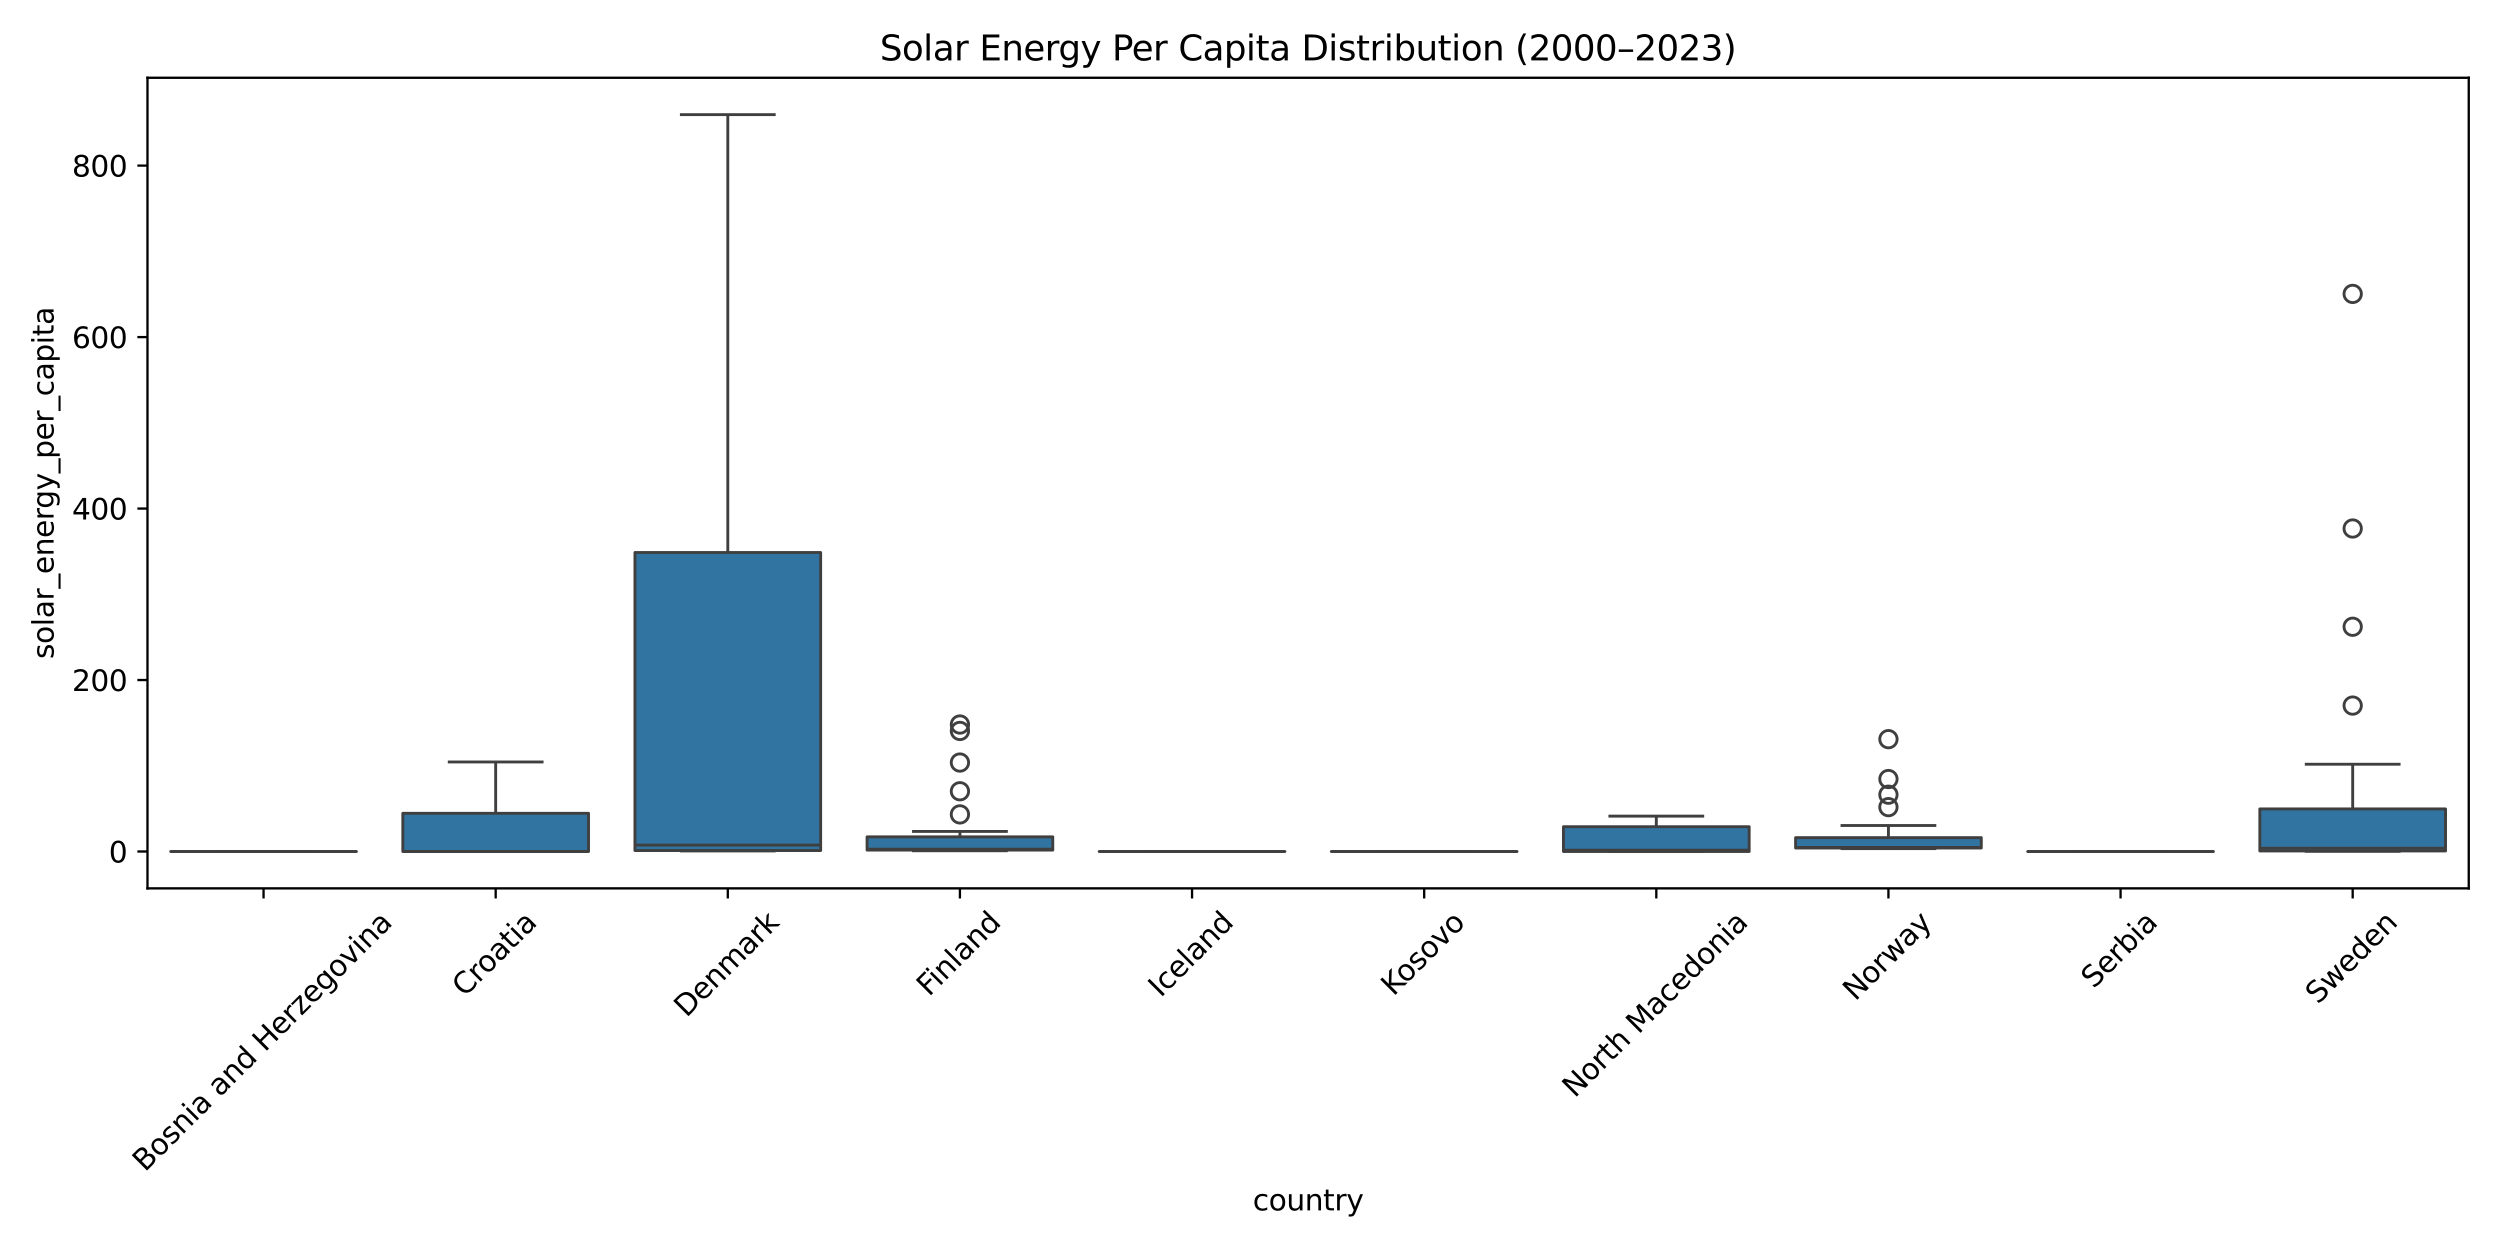 <?xml version="1.0" encoding="utf-8" standalone="no"?>
<!DOCTYPE svg PUBLIC "-//W3C//DTD SVG 1.1//EN"
  "http://www.w3.org/Graphics/SVG/1.1/DTD/svg11.dtd">
<svg xmlns:xlink="http://www.w3.org/1999/xlink" width="864pt" height="432pt" viewBox="0 0 864 432" xmlns="http://www.w3.org/2000/svg" version="1.1">
 <defs>
  <style type="text/css">*{stroke-linejoin: round; stroke-linecap: butt}</style>
 </defs>
 <g id="figure_1">
  <g id="patch_1">
   <path d="M 0 432 
L 864 432 
L 864 0 
L 0 0 
z
" style="fill: #ffffff"/>
  </g>
  <g id="axes_1">
   <g id="patch_2">
    <path d="M 50.971 307.015 
L 853.2 307.015 
L 853.2 26.88 
L 50.971 26.88 
z
" style="fill: #ffffff"/>
   </g>
   <g id="matplotlib.axis_1">
    <g id="xtick_1">
     <g id="line2d_1">
      <defs>
       <path id="mff39c5a9f4" d="M 0 0 
L 0 3.5 
" style="stroke: #000000; stroke-width: 0.8"/>
      </defs>
      <g>
       <use xlink:href="#mff39c5a9f4" x="91.083" y="307.015" style="stroke: #000000; stroke-width: 0.8"/>
      </g>
     </g>
     <g id="text_1">
      <!-- Bosnia and Herzegovina -->
      <g transform="translate(50.106 405.244) rotate(-45) scale(0.1 -0.1)">
       <defs>
        <path id="DejaVuSans-42" d="M 1259 2228 
L 1259 519 
L 2272 519 
Q 2781 519 3026 730 
Q 3272 941 3272 1375 
Q 3272 1813 3026 2020 
Q 2781 2228 2272 2228 
L 1259 2228 
z
M 1259 4147 
L 1259 2741 
L 2194 2741 
Q 2656 2741 2882 2914 
Q 3109 3088 3109 3444 
Q 3109 3797 2882 3972 
Q 2656 4147 2194 4147 
L 1259 4147 
z
M 628 4666 
L 2241 4666 
Q 2963 4666 3353 4366 
Q 3744 4066 3744 3513 
Q 3744 3084 3544 2831 
Q 3344 2578 2956 2516 
Q 3422 2416 3680 2098 
Q 3938 1781 3938 1306 
Q 3938 681 3513 340 
Q 3088 0 2303 0 
L 628 0 
L 628 4666 
z
" transform="scale(0.016)"/>
        <path id="DejaVuSans-6f" d="M 1959 3097 
Q 1497 3097 1228 2736 
Q 959 2375 959 1747 
Q 959 1119 1226 758 
Q 1494 397 1959 397 
Q 2419 397 2687 759 
Q 2956 1122 2956 1747 
Q 2956 2369 2687 2733 
Q 2419 3097 1959 3097 
z
M 1959 3584 
Q 2709 3584 3137 3096 
Q 3566 2609 3566 1747 
Q 3566 888 3137 398 
Q 2709 -91 1959 -91 
Q 1206 -91 779 398 
Q 353 888 353 1747 
Q 353 2609 779 3096 
Q 1206 3584 1959 3584 
z
" transform="scale(0.016)"/>
        <path id="DejaVuSans-73" d="M 2834 3397 
L 2834 2853 
Q 2591 2978 2328 3040 
Q 2066 3103 1784 3103 
Q 1356 3103 1142 2972 
Q 928 2841 928 2578 
Q 928 2378 1081 2264 
Q 1234 2150 1697 2047 
L 1894 2003 
Q 2506 1872 2764 1633 
Q 3022 1394 3022 966 
Q 3022 478 2636 193 
Q 2250 -91 1575 -91 
Q 1294 -91 989 -36 
Q 684 19 347 128 
L 347 722 
Q 666 556 975 473 
Q 1284 391 1588 391 
Q 1994 391 2212 530 
Q 2431 669 2431 922 
Q 2431 1156 2273 1281 
Q 2116 1406 1581 1522 
L 1381 1569 
Q 847 1681 609 1914 
Q 372 2147 372 2553 
Q 372 3047 722 3315 
Q 1072 3584 1716 3584 
Q 2034 3584 2315 3537 
Q 2597 3491 2834 3397 
z
" transform="scale(0.016)"/>
        <path id="DejaVuSans-6e" d="M 3513 2113 
L 3513 0 
L 2938 0 
L 2938 2094 
Q 2938 2591 2744 2837 
Q 2550 3084 2163 3084 
Q 1697 3084 1428 2787 
Q 1159 2491 1159 1978 
L 1159 0 
L 581 0 
L 581 3500 
L 1159 3500 
L 1159 2956 
Q 1366 3272 1645 3428 
Q 1925 3584 2291 3584 
Q 2894 3584 3203 3211 
Q 3513 2838 3513 2113 
z
" transform="scale(0.016)"/>
        <path id="DejaVuSans-69" d="M 603 3500 
L 1178 3500 
L 1178 0 
L 603 0 
L 603 3500 
z
M 603 4863 
L 1178 4863 
L 1178 4134 
L 603 4134 
L 603 4863 
z
" transform="scale(0.016)"/>
        <path id="DejaVuSans-61" d="M 2194 1759 
Q 1497 1759 1228 1600 
Q 959 1441 959 1056 
Q 959 750 1161 570 
Q 1363 391 1709 391 
Q 2188 391 2477 730 
Q 2766 1069 2766 1631 
L 2766 1759 
L 2194 1759 
z
M 3341 1997 
L 3341 0 
L 2766 0 
L 2766 531 
Q 2569 213 2275 61 
Q 1981 -91 1556 -91 
Q 1019 -91 701 211 
Q 384 513 384 1019 
Q 384 1609 779 1909 
Q 1175 2209 1959 2209 
L 2766 2209 
L 2766 2266 
Q 2766 2663 2505 2880 
Q 2244 3097 1772 3097 
Q 1472 3097 1187 3025 
Q 903 2953 641 2809 
L 641 3341 
Q 956 3463 1253 3523 
Q 1550 3584 1831 3584 
Q 2591 3584 2966 3190 
Q 3341 2797 3341 1997 
z
" transform="scale(0.016)"/>
        <path id="DejaVuSans-20" transform="scale(0.016)"/>
        <path id="DejaVuSans-64" d="M 2906 2969 
L 2906 4863 
L 3481 4863 
L 3481 0 
L 2906 0 
L 2906 525 
Q 2725 213 2448 61 
Q 2172 -91 1784 -91 
Q 1150 -91 751 415 
Q 353 922 353 1747 
Q 353 2572 751 3078 
Q 1150 3584 1784 3584 
Q 2172 3584 2448 3432 
Q 2725 3281 2906 2969 
z
M 947 1747 
Q 947 1113 1208 752 
Q 1469 391 1925 391 
Q 2381 391 2643 752 
Q 2906 1113 2906 1747 
Q 2906 2381 2643 2742 
Q 2381 3103 1925 3103 
Q 1469 3103 1208 2742 
Q 947 2381 947 1747 
z
" transform="scale(0.016)"/>
        <path id="DejaVuSans-48" d="M 628 4666 
L 1259 4666 
L 1259 2753 
L 3553 2753 
L 3553 4666 
L 4184 4666 
L 4184 0 
L 3553 0 
L 3553 2222 
L 1259 2222 
L 1259 0 
L 628 0 
L 628 4666 
z
" transform="scale(0.016)"/>
        <path id="DejaVuSans-65" d="M 3597 1894 
L 3597 1613 
L 953 1613 
Q 991 1019 1311 708 
Q 1631 397 2203 397 
Q 2534 397 2845 478 
Q 3156 559 3463 722 
L 3463 178 
Q 3153 47 2828 -22 
Q 2503 -91 2169 -91 
Q 1331 -91 842 396 
Q 353 884 353 1716 
Q 353 2575 817 3079 
Q 1281 3584 2069 3584 
Q 2775 3584 3186 3129 
Q 3597 2675 3597 1894 
z
M 3022 2063 
Q 3016 2534 2758 2815 
Q 2500 3097 2075 3097 
Q 1594 3097 1305 2825 
Q 1016 2553 972 2059 
L 3022 2063 
z
" transform="scale(0.016)"/>
        <path id="DejaVuSans-72" d="M 2631 2963 
Q 2534 3019 2420 3045 
Q 2306 3072 2169 3072 
Q 1681 3072 1420 2755 
Q 1159 2438 1159 1844 
L 1159 0 
L 581 0 
L 581 3500 
L 1159 3500 
L 1159 2956 
Q 1341 3275 1631 3429 
Q 1922 3584 2338 3584 
Q 2397 3584 2469 3576 
Q 2541 3569 2628 3553 
L 2631 2963 
z
" transform="scale(0.016)"/>
        <path id="DejaVuSans-7a" d="M 353 3500 
L 3084 3500 
L 3084 2975 
L 922 459 
L 3084 459 
L 3084 0 
L 275 0 
L 275 525 
L 2438 3041 
L 353 3041 
L 353 3500 
z
" transform="scale(0.016)"/>
        <path id="DejaVuSans-67" d="M 2906 1791 
Q 2906 2416 2648 2759 
Q 2391 3103 1925 3103 
Q 1463 3103 1205 2759 
Q 947 2416 947 1791 
Q 947 1169 1205 825 
Q 1463 481 1925 481 
Q 2391 481 2648 825 
Q 2906 1169 2906 1791 
z
M 3481 434 
Q 3481 -459 3084 -895 
Q 2688 -1331 1869 -1331 
Q 1566 -1331 1297 -1286 
Q 1028 -1241 775 -1147 
L 775 -588 
Q 1028 -725 1275 -790 
Q 1522 -856 1778 -856 
Q 2344 -856 2625 -561 
Q 2906 -266 2906 331 
L 2906 616 
Q 2728 306 2450 153 
Q 2172 0 1784 0 
Q 1141 0 747 490 
Q 353 981 353 1791 
Q 353 2603 747 3093 
Q 1141 3584 1784 3584 
Q 2172 3584 2450 3431 
Q 2728 3278 2906 2969 
L 2906 3500 
L 3481 3500 
L 3481 434 
z
" transform="scale(0.016)"/>
        <path id="DejaVuSans-76" d="M 191 3500 
L 800 3500 
L 1894 563 
L 2988 3500 
L 3597 3500 
L 2284 0 
L 1503 0 
L 191 3500 
z
" transform="scale(0.016)"/>
       </defs>
       <use xlink:href="#DejaVuSans-42"/>
       <use xlink:href="#DejaVuSans-6f" x="68.604"/>
       <use xlink:href="#DejaVuSans-73" x="129.785"/>
       <use xlink:href="#DejaVuSans-6e" x="181.885"/>
       <use xlink:href="#DejaVuSans-69" x="245.264"/>
       <use xlink:href="#DejaVuSans-61" x="273.047"/>
       <use xlink:href="#DejaVuSans-20" x="334.326"/>
       <use xlink:href="#DejaVuSans-61" x="366.113"/>
       <use xlink:href="#DejaVuSans-6e" x="427.393"/>
       <use xlink:href="#DejaVuSans-64" x="490.771"/>
       <use xlink:href="#DejaVuSans-20" x="554.248"/>
       <use xlink:href="#DejaVuSans-48" x="586.035"/>
       <use xlink:href="#DejaVuSans-65" x="661.23"/>
       <use xlink:href="#DejaVuSans-72" x="722.754"/>
       <use xlink:href="#DejaVuSans-7a" x="763.867"/>
       <use xlink:href="#DejaVuSans-65" x="816.357"/>
       <use xlink:href="#DejaVuSans-67" x="877.881"/>
       <use xlink:href="#DejaVuSans-6f" x="941.357"/>
       <use xlink:href="#DejaVuSans-76" x="1002.539"/>
       <use xlink:href="#DejaVuSans-69" x="1061.719"/>
       <use xlink:href="#DejaVuSans-6e" x="1089.502"/>
       <use xlink:href="#DejaVuSans-61" x="1152.881"/>
      </g>
     </g>
    </g>
    <g id="xtick_2">
     <g id="line2d_2">
      <g>
       <use xlink:href="#mff39c5a9f4" x="171.306" y="307.015" style="stroke: #000000; stroke-width: 0.8"/>
      </g>
     </g>
     <g id="text_2">
      <!-- Croatia -->
      <g transform="translate(160.549 344.803) rotate(-45) scale(0.1 -0.1)">
       <defs>
        <path id="DejaVuSans-43" d="M 4122 4306 
L 4122 3641 
Q 3803 3938 3442 4084 
Q 3081 4231 2675 4231 
Q 1875 4231 1450 3742 
Q 1025 3253 1025 2328 
Q 1025 1406 1450 917 
Q 1875 428 2675 428 
Q 3081 428 3442 575 
Q 3803 722 4122 1019 
L 4122 359 
Q 3791 134 3420 21 
Q 3050 -91 2638 -91 
Q 1578 -91 968 557 
Q 359 1206 359 2328 
Q 359 3453 968 4101 
Q 1578 4750 2638 4750 
Q 3056 4750 3426 4639 
Q 3797 4528 4122 4306 
z
" transform="scale(0.016)"/>
        <path id="DejaVuSans-74" d="M 1172 4494 
L 1172 3500 
L 2356 3500 
L 2356 3053 
L 1172 3053 
L 1172 1153 
Q 1172 725 1289 603 
Q 1406 481 1766 481 
L 2356 481 
L 2356 0 
L 1766 0 
Q 1100 0 847 248 
Q 594 497 594 1153 
L 594 3053 
L 172 3053 
L 172 3500 
L 594 3500 
L 594 4494 
L 1172 4494 
z
" transform="scale(0.016)"/>
       </defs>
       <use xlink:href="#DejaVuSans-43"/>
       <use xlink:href="#DejaVuSans-72" x="69.824"/>
       <use xlink:href="#DejaVuSans-6f" x="108.688"/>
       <use xlink:href="#DejaVuSans-61" x="169.869"/>
       <use xlink:href="#DejaVuSans-74" x="231.148"/>
       <use xlink:href="#DejaVuSans-69" x="270.357"/>
       <use xlink:href="#DejaVuSans-61" x="298.141"/>
      </g>
     </g>
    </g>
    <g id="xtick_3">
     <g id="line2d_3">
      <g>
       <use xlink:href="#mff39c5a9f4" x="251.528" y="307.015" style="stroke: #000000; stroke-width: 0.8"/>
      </g>
     </g>
     <g id="text_3">
      <!-- Denmark -->
      <g transform="translate(237.23 351.887) rotate(-45) scale(0.1 -0.1)">
       <defs>
        <path id="DejaVuSans-44" d="M 1259 4147 
L 1259 519 
L 2022 519 
Q 2988 519 3436 956 
Q 3884 1394 3884 2338 
Q 3884 3275 3436 3711 
Q 2988 4147 2022 4147 
L 1259 4147 
z
M 628 4666 
L 1925 4666 
Q 3281 4666 3915 4102 
Q 4550 3538 4550 2338 
Q 4550 1131 3912 565 
Q 3275 0 1925 0 
L 628 0 
L 628 4666 
z
" transform="scale(0.016)"/>
        <path id="DejaVuSans-6d" d="M 3328 2828 
Q 3544 3216 3844 3400 
Q 4144 3584 4550 3584 
Q 5097 3584 5394 3201 
Q 5691 2819 5691 2113 
L 5691 0 
L 5113 0 
L 5113 2094 
Q 5113 2597 4934 2840 
Q 4756 3084 4391 3084 
Q 3944 3084 3684 2787 
Q 3425 2491 3425 1978 
L 3425 0 
L 2847 0 
L 2847 2094 
Q 2847 2600 2669 2842 
Q 2491 3084 2119 3084 
Q 1678 3084 1418 2786 
Q 1159 2488 1159 1978 
L 1159 0 
L 581 0 
L 581 3500 
L 1159 3500 
L 1159 2956 
Q 1356 3278 1631 3431 
Q 1906 3584 2284 3584 
Q 2666 3584 2933 3390 
Q 3200 3197 3328 2828 
z
" transform="scale(0.016)"/>
        <path id="DejaVuSans-6b" d="M 581 4863 
L 1159 4863 
L 1159 1991 
L 2875 3500 
L 3609 3500 
L 1753 1863 
L 3688 0 
L 2938 0 
L 1159 1709 
L 1159 0 
L 581 0 
L 581 4863 
z
" transform="scale(0.016)"/>
       </defs>
       <use xlink:href="#DejaVuSans-44"/>
       <use xlink:href="#DejaVuSans-65" x="77.002"/>
       <use xlink:href="#DejaVuSans-6e" x="138.525"/>
       <use xlink:href="#DejaVuSans-6d" x="201.904"/>
       <use xlink:href="#DejaVuSans-61" x="299.316"/>
       <use xlink:href="#DejaVuSans-72" x="360.596"/>
       <use xlink:href="#DejaVuSans-6b" x="401.709"/>
      </g>
     </g>
    </g>
    <g id="xtick_4">
     <g id="line2d_4">
      <g>
       <use xlink:href="#mff39c5a9f4" x="331.751" y="307.015" style="stroke: #000000; stroke-width: 0.8"/>
      </g>
     </g>
     <g id="text_4">
      <!-- Finland -->
      <g transform="translate(321.068 344.656) rotate(-45) scale(0.1 -0.1)">
       <defs>
        <path id="DejaVuSans-46" d="M 628 4666 
L 3309 4666 
L 3309 4134 
L 1259 4134 
L 1259 2759 
L 3109 2759 
L 3109 2228 
L 1259 2228 
L 1259 0 
L 628 0 
L 628 4666 
z
" transform="scale(0.016)"/>
        <path id="DejaVuSans-6c" d="M 603 4863 
L 1178 4863 
L 1178 0 
L 603 0 
L 603 4863 
z
" transform="scale(0.016)"/>
       </defs>
       <use xlink:href="#DejaVuSans-46"/>
       <use xlink:href="#DejaVuSans-69" x="50.27"/>
       <use xlink:href="#DejaVuSans-6e" x="78.053"/>
       <use xlink:href="#DejaVuSans-6c" x="141.432"/>
       <use xlink:href="#DejaVuSans-61" x="169.215"/>
       <use xlink:href="#DejaVuSans-6e" x="230.494"/>
       <use xlink:href="#DejaVuSans-64" x="293.873"/>
      </g>
     </g>
    </g>
    <g id="xtick_5">
     <g id="line2d_5">
      <g>
       <use xlink:href="#mff39c5a9f4" x="411.974" y="307.015" style="stroke: #000000; stroke-width: 0.8"/>
      </g>
     </g>
     <g id="text_5">
      <!-- Iceland -->
      <g transform="translate(401.129 344.981) rotate(-45) scale(0.1 -0.1)">
       <defs>
        <path id="DejaVuSans-49" d="M 628 4666 
L 1259 4666 
L 1259 0 
L 628 0 
L 628 4666 
z
" transform="scale(0.016)"/>
        <path id="DejaVuSans-63" d="M 3122 3366 
L 3122 2828 
Q 2878 2963 2633 3030 
Q 2388 3097 2138 3097 
Q 1578 3097 1268 2742 
Q 959 2388 959 1747 
Q 959 1106 1268 751 
Q 1578 397 2138 397 
Q 2388 397 2633 464 
Q 2878 531 3122 666 
L 3122 134 
Q 2881 22 2623 -34 
Q 2366 -91 2075 -91 
Q 1284 -91 818 406 
Q 353 903 353 1747 
Q 353 2603 823 3093 
Q 1294 3584 2113 3584 
Q 2378 3584 2631 3529 
Q 2884 3475 3122 3366 
z
" transform="scale(0.016)"/>
       </defs>
       <use xlink:href="#DejaVuSans-49"/>
       <use xlink:href="#DejaVuSans-63" x="29.492"/>
       <use xlink:href="#DejaVuSans-65" x="84.473"/>
       <use xlink:href="#DejaVuSans-6c" x="145.996"/>
       <use xlink:href="#DejaVuSans-61" x="173.779"/>
       <use xlink:href="#DejaVuSans-6e" x="235.059"/>
       <use xlink:href="#DejaVuSans-64" x="298.438"/>
      </g>
     </g>
    </g>
    <g id="xtick_6">
     <g id="line2d_6">
      <g>
       <use xlink:href="#mff39c5a9f4" x="492.197" y="307.015" style="stroke: #000000; stroke-width: 0.8"/>
      </g>
     </g>
     <g id="text_6">
      <!-- Kosovo -->
      <g transform="translate(481.582 344.52) rotate(-45) scale(0.1 -0.1)">
       <defs>
        <path id="DejaVuSans-4b" d="M 628 4666 
L 1259 4666 
L 1259 2694 
L 3353 4666 
L 4166 4666 
L 1850 2491 
L 4331 0 
L 3500 0 
L 1259 2247 
L 1259 0 
L 628 0 
L 628 4666 
z
" transform="scale(0.016)"/>
       </defs>
       <use xlink:href="#DejaVuSans-4b"/>
       <use xlink:href="#DejaVuSans-6f" x="60.576"/>
       <use xlink:href="#DejaVuSans-73" x="121.758"/>
       <use xlink:href="#DejaVuSans-6f" x="173.857"/>
       <use xlink:href="#DejaVuSans-76" x="235.039"/>
       <use xlink:href="#DejaVuSans-6f" x="294.219"/>
      </g>
     </g>
    </g>
    <g id="xtick_7">
     <g id="line2d_7">
      <g>
       <use xlink:href="#mff39c5a9f4" x="572.42" y="307.015" style="stroke: #000000; stroke-width: 0.8"/>
      </g>
     </g>
     <g id="text_7">
      <!-- North Macedonia -->
      <g transform="translate(544.225 379.68) rotate(-45) scale(0.1 -0.1)">
       <defs>
        <path id="DejaVuSans-4e" d="M 628 4666 
L 1478 4666 
L 3547 763 
L 3547 4666 
L 4159 4666 
L 4159 0 
L 3309 0 
L 1241 3903 
L 1241 0 
L 628 0 
L 628 4666 
z
" transform="scale(0.016)"/>
        <path id="DejaVuSans-68" d="M 3513 2113 
L 3513 0 
L 2938 0 
L 2938 2094 
Q 2938 2591 2744 2837 
Q 2550 3084 2163 3084 
Q 1697 3084 1428 2787 
Q 1159 2491 1159 1978 
L 1159 0 
L 581 0 
L 581 4863 
L 1159 4863 
L 1159 2956 
Q 1366 3272 1645 3428 
Q 1925 3584 2291 3584 
Q 2894 3584 3203 3211 
Q 3513 2838 3513 2113 
z
" transform="scale(0.016)"/>
        <path id="DejaVuSans-4d" d="M 628 4666 
L 1569 4666 
L 2759 1491 
L 3956 4666 
L 4897 4666 
L 4897 0 
L 4281 0 
L 4281 4097 
L 3078 897 
L 2444 897 
L 1241 4097 
L 1241 0 
L 628 0 
L 628 4666 
z
" transform="scale(0.016)"/>
       </defs>
       <use xlink:href="#DejaVuSans-4e"/>
       <use xlink:href="#DejaVuSans-6f" x="74.805"/>
       <use xlink:href="#DejaVuSans-72" x="135.986"/>
       <use xlink:href="#DejaVuSans-74" x="177.1"/>
       <use xlink:href="#DejaVuSans-68" x="216.309"/>
       <use xlink:href="#DejaVuSans-20" x="279.688"/>
       <use xlink:href="#DejaVuSans-4d" x="311.475"/>
       <use xlink:href="#DejaVuSans-61" x="397.754"/>
       <use xlink:href="#DejaVuSans-63" x="459.033"/>
       <use xlink:href="#DejaVuSans-65" x="514.014"/>
       <use xlink:href="#DejaVuSans-64" x="575.537"/>
       <use xlink:href="#DejaVuSans-6f" x="639.014"/>
       <use xlink:href="#DejaVuSans-6e" x="700.195"/>
       <use xlink:href="#DejaVuSans-69" x="763.574"/>
       <use xlink:href="#DejaVuSans-61" x="791.357"/>
      </g>
     </g>
    </g>
    <g id="xtick_8">
     <g id="line2d_8">
      <g>
       <use xlink:href="#mff39c5a9f4" x="652.643" y="307.015" style="stroke: #000000; stroke-width: 0.8"/>
      </g>
     </g>
     <g id="text_8">
      <!-- Norway -->
      <g transform="translate(641.182 346.213) rotate(-45) scale(0.1 -0.1)">
       <defs>
        <path id="DejaVuSans-77" d="M 269 3500 
L 844 3500 
L 1563 769 
L 2278 3500 
L 2956 3500 
L 3675 769 
L 4391 3500 
L 4966 3500 
L 4050 0 
L 3372 0 
L 2619 2869 
L 1863 0 
L 1184 0 
L 269 3500 
z
" transform="scale(0.016)"/>
        <path id="DejaVuSans-79" d="M 2059 -325 
Q 1816 -950 1584 -1140 
Q 1353 -1331 966 -1331 
L 506 -1331 
L 506 -850 
L 844 -850 
Q 1081 -850 1212 -737 
Q 1344 -625 1503 -206 
L 1606 56 
L 191 3500 
L 800 3500 
L 1894 763 
L 2988 3500 
L 3597 3500 
L 2059 -325 
z
" transform="scale(0.016)"/>
       </defs>
       <use xlink:href="#DejaVuSans-4e"/>
       <use xlink:href="#DejaVuSans-6f" x="74.805"/>
       <use xlink:href="#DejaVuSans-72" x="135.986"/>
       <use xlink:href="#DejaVuSans-77" x="177.1"/>
       <use xlink:href="#DejaVuSans-61" x="258.887"/>
       <use xlink:href="#DejaVuSans-79" x="320.166"/>
      </g>
     </g>
    </g>
    <g id="xtick_9">
     <g id="line2d_9">
      <g>
       <use xlink:href="#mff39c5a9f4" x="732.866" y="307.015" style="stroke: #000000; stroke-width: 0.8"/>
      </g>
     </g>
     <g id="text_9">
      <!-- Serbia -->
      <g transform="translate(723.55 341.922) rotate(-45) scale(0.1 -0.1)">
       <defs>
        <path id="DejaVuSans-53" d="M 3425 4513 
L 3425 3897 
Q 3066 4069 2747 4153 
Q 2428 4238 2131 4238 
Q 1616 4238 1336 4038 
Q 1056 3838 1056 3469 
Q 1056 3159 1242 3001 
Q 1428 2844 1947 2747 
L 2328 2669 
Q 3034 2534 3370 2195 
Q 3706 1856 3706 1288 
Q 3706 609 3251 259 
Q 2797 -91 1919 -91 
Q 1588 -91 1214 -16 
Q 841 59 441 206 
L 441 856 
Q 825 641 1194 531 
Q 1563 422 1919 422 
Q 2459 422 2753 634 
Q 3047 847 3047 1241 
Q 3047 1584 2836 1778 
Q 2625 1972 2144 2069 
L 1759 2144 
Q 1053 2284 737 2584 
Q 422 2884 422 3419 
Q 422 4038 858 4394 
Q 1294 4750 2059 4750 
Q 2388 4750 2728 4690 
Q 3069 4631 3425 4513 
z
" transform="scale(0.016)"/>
        <path id="DejaVuSans-62" d="M 3116 1747 
Q 3116 2381 2855 2742 
Q 2594 3103 2138 3103 
Q 1681 3103 1420 2742 
Q 1159 2381 1159 1747 
Q 1159 1113 1420 752 
Q 1681 391 2138 391 
Q 2594 391 2855 752 
Q 3116 1113 3116 1747 
z
M 1159 2969 
Q 1341 3281 1617 3432 
Q 1894 3584 2278 3584 
Q 2916 3584 3314 3078 
Q 3713 2572 3713 1747 
Q 3713 922 3314 415 
Q 2916 -91 2278 -91 
Q 1894 -91 1617 61 
Q 1341 213 1159 525 
L 1159 0 
L 581 0 
L 581 4863 
L 1159 4863 
L 1159 2969 
z
" transform="scale(0.016)"/>
       </defs>
       <use xlink:href="#DejaVuSans-53"/>
       <use xlink:href="#DejaVuSans-65" x="63.477"/>
       <use xlink:href="#DejaVuSans-72" x="125"/>
       <use xlink:href="#DejaVuSans-62" x="166.113"/>
       <use xlink:href="#DejaVuSans-69" x="229.59"/>
       <use xlink:href="#DejaVuSans-61" x="257.373"/>
      </g>
     </g>
    </g>
    <g id="xtick_10">
     <g id="line2d_10">
      <g>
       <use xlink:href="#mff39c5a9f4" x="813.089" y="307.015" style="stroke: #000000; stroke-width: 0.8"/>
      </g>
     </g>
     <g id="text_10">
      <!-- Sweden -->
      <g transform="translate(801.068 347.332) rotate(-45) scale(0.1 -0.1)">
       <use xlink:href="#DejaVuSans-53"/>
       <use xlink:href="#DejaVuSans-77" x="63.477"/>
       <use xlink:href="#DejaVuSans-65" x="145.264"/>
       <use xlink:href="#DejaVuSans-64" x="206.787"/>
       <use xlink:href="#DejaVuSans-65" x="270.264"/>
       <use xlink:href="#DejaVuSans-6e" x="331.787"/>
      </g>
     </g>
    </g>
    <g id="text_11">
     <!-- country -->
     <g transform="translate(432.965 418.313) scale(0.1 -0.1)">
      <defs>
       <path id="DejaVuSans-75" d="M 544 1381 
L 544 3500 
L 1119 3500 
L 1119 1403 
Q 1119 906 1312 657 
Q 1506 409 1894 409 
Q 2359 409 2629 706 
Q 2900 1003 2900 1516 
L 2900 3500 
L 3475 3500 
L 3475 0 
L 2900 0 
L 2900 538 
Q 2691 219 2414 64 
Q 2138 -91 1772 -91 
Q 1169 -91 856 284 
Q 544 659 544 1381 
z
M 1991 3584 
L 1991 3584 
z
" transform="scale(0.016)"/>
      </defs>
      <use xlink:href="#DejaVuSans-63"/>
      <use xlink:href="#DejaVuSans-6f" x="54.98"/>
      <use xlink:href="#DejaVuSans-75" x="116.162"/>
      <use xlink:href="#DejaVuSans-6e" x="179.541"/>
      <use xlink:href="#DejaVuSans-74" x="242.92"/>
      <use xlink:href="#DejaVuSans-72" x="282.129"/>
      <use xlink:href="#DejaVuSans-79" x="323.242"/>
     </g>
    </g>
   </g>
   <g id="matplotlib.axis_2">
    <g id="ytick_1">
     <g id="line2d_11">
      <defs>
       <path id="m159745edb1" d="M 0 0 
L -3.5 0 
" style="stroke: #000000; stroke-width: 0.8"/>
      </defs>
      <g>
       <use xlink:href="#m159745edb1" x="50.971" y="294.282" style="stroke: #000000; stroke-width: 0.8"/>
      </g>
     </g>
     <g id="text_12">
      <!-- 0 -->
      <g transform="translate(37.609 298.081) scale(0.1 -0.1)">
       <defs>
        <path id="DejaVuSans-30" d="M 2034 4250 
Q 1547 4250 1301 3770 
Q 1056 3291 1056 2328 
Q 1056 1369 1301 889 
Q 1547 409 2034 409 
Q 2525 409 2770 889 
Q 3016 1369 3016 2328 
Q 3016 3291 2770 3770 
Q 2525 4250 2034 4250 
z
M 2034 4750 
Q 2819 4750 3233 4129 
Q 3647 3509 3647 2328 
Q 3647 1150 3233 529 
Q 2819 -91 2034 -91 
Q 1250 -91 836 529 
Q 422 1150 422 2328 
Q 422 3509 836 4129 
Q 1250 4750 2034 4750 
z
" transform="scale(0.016)"/>
       </defs>
       <use xlink:href="#DejaVuSans-30"/>
      </g>
     </g>
    </g>
    <g id="ytick_2">
     <g id="line2d_12">
      <g>
       <use xlink:href="#m159745edb1" x="50.971" y="235.02" style="stroke: #000000; stroke-width: 0.8"/>
      </g>
     </g>
     <g id="text_13">
      <!-- 200 -->
      <g transform="translate(24.884 238.819) scale(0.1 -0.1)">
       <defs>
        <path id="DejaVuSans-32" d="M 1228 531 
L 3431 531 
L 3431 0 
L 469 0 
L 469 531 
Q 828 903 1448 1529 
Q 2069 2156 2228 2338 
Q 2531 2678 2651 2914 
Q 2772 3150 2772 3378 
Q 2772 3750 2511 3984 
Q 2250 4219 1831 4219 
Q 1534 4219 1204 4116 
Q 875 4013 500 3803 
L 500 4441 
Q 881 4594 1212 4672 
Q 1544 4750 1819 4750 
Q 2544 4750 2975 4387 
Q 3406 4025 3406 3419 
Q 3406 3131 3298 2873 
Q 3191 2616 2906 2266 
Q 2828 2175 2409 1742 
Q 1991 1309 1228 531 
z
" transform="scale(0.016)"/>
       </defs>
       <use xlink:href="#DejaVuSans-32"/>
       <use xlink:href="#DejaVuSans-30" x="63.623"/>
       <use xlink:href="#DejaVuSans-30" x="127.246"/>
      </g>
     </g>
    </g>
    <g id="ytick_3">
     <g id="line2d_13">
      <g>
       <use xlink:href="#m159745edb1" x="50.971" y="175.758" style="stroke: #000000; stroke-width: 0.8"/>
      </g>
     </g>
     <g id="text_14">
      <!-- 400 -->
      <g transform="translate(24.884 179.557) scale(0.1 -0.1)">
       <defs>
        <path id="DejaVuSans-34" d="M 2419 4116 
L 825 1625 
L 2419 1625 
L 2419 4116 
z
M 2253 4666 
L 3047 4666 
L 3047 1625 
L 3713 1625 
L 3713 1100 
L 3047 1100 
L 3047 0 
L 2419 0 
L 2419 1100 
L 313 1100 
L 313 1709 
L 2253 4666 
z
" transform="scale(0.016)"/>
       </defs>
       <use xlink:href="#DejaVuSans-34"/>
       <use xlink:href="#DejaVuSans-30" x="63.623"/>
       <use xlink:href="#DejaVuSans-30" x="127.246"/>
      </g>
     </g>
    </g>
    <g id="ytick_4">
     <g id="line2d_14">
      <g>
       <use xlink:href="#m159745edb1" x="50.971" y="116.496" style="stroke: #000000; stroke-width: 0.8"/>
      </g>
     </g>
     <g id="text_15">
      <!-- 600 -->
      <g transform="translate(24.884 120.295) scale(0.1 -0.1)">
       <defs>
        <path id="DejaVuSans-36" d="M 2113 2584 
Q 1688 2584 1439 2293 
Q 1191 2003 1191 1497 
Q 1191 994 1439 701 
Q 1688 409 2113 409 
Q 2538 409 2786 701 
Q 3034 994 3034 1497 
Q 3034 2003 2786 2293 
Q 2538 2584 2113 2584 
z
M 3366 4563 
L 3366 3988 
Q 3128 4100 2886 4159 
Q 2644 4219 2406 4219 
Q 1781 4219 1451 3797 
Q 1122 3375 1075 2522 
Q 1259 2794 1537 2939 
Q 1816 3084 2150 3084 
Q 2853 3084 3261 2657 
Q 3669 2231 3669 1497 
Q 3669 778 3244 343 
Q 2819 -91 2113 -91 
Q 1303 -91 875 529 
Q 447 1150 447 2328 
Q 447 3434 972 4092 
Q 1497 4750 2381 4750 
Q 2619 4750 2861 4703 
Q 3103 4656 3366 4563 
z
" transform="scale(0.016)"/>
       </defs>
       <use xlink:href="#DejaVuSans-36"/>
       <use xlink:href="#DejaVuSans-30" x="63.623"/>
       <use xlink:href="#DejaVuSans-30" x="127.246"/>
      </g>
     </g>
    </g>
    <g id="ytick_5">
     <g id="line2d_15">
      <g>
       <use xlink:href="#m159745edb1" x="50.971" y="57.234" style="stroke: #000000; stroke-width: 0.8"/>
      </g>
     </g>
     <g id="text_16">
      <!-- 800 -->
      <g transform="translate(24.884 61.033) scale(0.1 -0.1)">
       <defs>
        <path id="DejaVuSans-38" d="M 2034 2216 
Q 1584 2216 1326 1975 
Q 1069 1734 1069 1313 
Q 1069 891 1326 650 
Q 1584 409 2034 409 
Q 2484 409 2743 651 
Q 3003 894 3003 1313 
Q 3003 1734 2745 1975 
Q 2488 2216 2034 2216 
z
M 1403 2484 
Q 997 2584 770 2862 
Q 544 3141 544 3541 
Q 544 4100 942 4425 
Q 1341 4750 2034 4750 
Q 2731 4750 3128 4425 
Q 3525 4100 3525 3541 
Q 3525 3141 3298 2862 
Q 3072 2584 2669 2484 
Q 3125 2378 3379 2068 
Q 3634 1759 3634 1313 
Q 3634 634 3220 271 
Q 2806 -91 2034 -91 
Q 1263 -91 848 271 
Q 434 634 434 1313 
Q 434 1759 690 2068 
Q 947 2378 1403 2484 
z
M 1172 3481 
Q 1172 3119 1398 2916 
Q 1625 2713 2034 2713 
Q 2441 2713 2670 2916 
Q 2900 3119 2900 3481 
Q 2900 3844 2670 4047 
Q 2441 4250 2034 4250 
Q 1625 4250 1398 4047 
Q 1172 3844 1172 3481 
z
" transform="scale(0.016)"/>
       </defs>
       <use xlink:href="#DejaVuSans-38"/>
       <use xlink:href="#DejaVuSans-30" x="63.623"/>
       <use xlink:href="#DejaVuSans-30" x="127.246"/>
      </g>
     </g>
    </g>
    <g id="text_17">
     <!-- solar_energy_per_capita -->
     <g transform="translate(18.526 227.751) rotate(-90) scale(0.1 -0.1)">
      <defs>
       <path id="DejaVuSans-5f" d="M 3263 -1063 
L 3263 -1509 
L -63 -1509 
L -63 -1063 
L 3263 -1063 
z
" transform="scale(0.016)"/>
       <path id="DejaVuSans-70" d="M 1159 525 
L 1159 -1331 
L 581 -1331 
L 581 3500 
L 1159 3500 
L 1159 2969 
Q 1341 3281 1617 3432 
Q 1894 3584 2278 3584 
Q 2916 3584 3314 3078 
Q 3713 2572 3713 1747 
Q 3713 922 3314 415 
Q 2916 -91 2278 -91 
Q 1894 -91 1617 61 
Q 1341 213 1159 525 
z
M 3116 1747 
Q 3116 2381 2855 2742 
Q 2594 3103 2138 3103 
Q 1681 3103 1420 2742 
Q 1159 2381 1159 1747 
Q 1159 1113 1420 752 
Q 1681 391 2138 391 
Q 2594 391 2855 752 
Q 3116 1113 3116 1747 
z
" transform="scale(0.016)"/>
      </defs>
      <use xlink:href="#DejaVuSans-73"/>
      <use xlink:href="#DejaVuSans-6f" x="52.1"/>
      <use xlink:href="#DejaVuSans-6c" x="113.281"/>
      <use xlink:href="#DejaVuSans-61" x="141.064"/>
      <use xlink:href="#DejaVuSans-72" x="202.344"/>
      <use xlink:href="#DejaVuSans-5f" x="243.457"/>
      <use xlink:href="#DejaVuSans-65" x="293.457"/>
      <use xlink:href="#DejaVuSans-6e" x="354.98"/>
      <use xlink:href="#DejaVuSans-65" x="418.359"/>
      <use xlink:href="#DejaVuSans-72" x="479.883"/>
      <use xlink:href="#DejaVuSans-67" x="519.246"/>
      <use xlink:href="#DejaVuSans-79" x="582.723"/>
      <use xlink:href="#DejaVuSans-5f" x="641.902"/>
      <use xlink:href="#DejaVuSans-70" x="691.902"/>
      <use xlink:href="#DejaVuSans-65" x="755.379"/>
      <use xlink:href="#DejaVuSans-72" x="816.902"/>
      <use xlink:href="#DejaVuSans-5f" x="858.016"/>
      <use xlink:href="#DejaVuSans-63" x="908.016"/>
      <use xlink:href="#DejaVuSans-61" x="962.996"/>
      <use xlink:href="#DejaVuSans-70" x="1024.275"/>
      <use xlink:href="#DejaVuSans-69" x="1087.752"/>
      <use xlink:href="#DejaVuSans-74" x="1115.535"/>
      <use xlink:href="#DejaVuSans-61" x="1154.744"/>
     </g>
    </g>
   </g>
   <g id="patch_3">
    <path d="M 58.994 294.282 
L 123.172 294.282 
L 123.172 294.282 
L 58.994 294.282 
L 58.994 294.282 
z
" clip-path="url(#p30ec15ec63)" style="fill: #3274a1; stroke: #3f3f3f; stroke-linejoin: miter"/>
   </g>
   <g id="line2d_16">
    <path d="M 91.083 294.282 
L 91.083 294.282 
" clip-path="url(#p30ec15ec63)" style="fill: none; stroke: #3f3f3f"/>
   </g>
   <g id="line2d_17">
    <path d="M 91.083 294.282 
L 91.083 294.282 
" clip-path="url(#p30ec15ec63)" style="fill: none; stroke: #3f3f3f"/>
   </g>
   <g id="line2d_18">
    <path d="M 75.038 294.282 
L 107.127 294.282 
" clip-path="url(#p30ec15ec63)" style="fill: none; stroke: #3f3f3f; stroke-linecap: square"/>
   </g>
   <g id="line2d_19">
    <path d="M 75.038 294.282 
L 107.127 294.282 
" clip-path="url(#p30ec15ec63)" style="fill: none; stroke: #3f3f3f; stroke-linecap: square"/>
   </g>
   <g id="line2d_20"/>
   <g id="patch_4">
    <path d="M 139.216 294.282 
L 203.395 294.282 
L 203.395 281.071 
L 139.216 281.071 
L 139.216 294.282 
z
" clip-path="url(#p30ec15ec63)" style="fill: #3274a1; stroke: #3f3f3f; stroke-linejoin: miter"/>
   </g>
   <g id="line2d_21">
    <path d="M 171.306 294.282 
L 171.306 294.282 
" clip-path="url(#p30ec15ec63)" style="fill: none; stroke: #3f3f3f"/>
   </g>
   <g id="line2d_22">
    <path d="M 171.306 281.071 
L 171.306 263.336 
" clip-path="url(#p30ec15ec63)" style="fill: none; stroke: #3f3f3f"/>
   </g>
   <g id="line2d_23">
    <path d="M 155.261 294.282 
L 187.35 294.282 
" clip-path="url(#p30ec15ec63)" style="fill: none; stroke: #3f3f3f; stroke-linecap: square"/>
   </g>
   <g id="line2d_24">
    <path d="M 155.261 263.336 
L 187.35 263.336 
" clip-path="url(#p30ec15ec63)" style="fill: none; stroke: #3f3f3f; stroke-linecap: square"/>
   </g>
   <g id="line2d_25"/>
   <g id="patch_5">
    <path d="M 219.439 293.942 
L 283.618 293.942 
L 283.618 190.946 
L 219.439 190.946 
L 219.439 293.942 
z
" clip-path="url(#p30ec15ec63)" style="fill: #3274a1; stroke: #3f3f3f; stroke-linejoin: miter"/>
   </g>
   <g id="line2d_26">
    <path d="M 251.528 293.942 
L 251.528 294.087 
" clip-path="url(#p30ec15ec63)" style="fill: none; stroke: #3f3f3f"/>
   </g>
   <g id="line2d_27">
    <path d="M 251.528 190.946 
L 251.528 39.613 
" clip-path="url(#p30ec15ec63)" style="fill: none; stroke: #3f3f3f"/>
   </g>
   <g id="line2d_28">
    <path d="M 235.484 294.087 
L 267.573 294.087 
" clip-path="url(#p30ec15ec63)" style="fill: none; stroke: #3f3f3f; stroke-linecap: square"/>
   </g>
   <g id="line2d_29">
    <path d="M 235.484 39.613 
L 267.573 39.613 
" clip-path="url(#p30ec15ec63)" style="fill: none; stroke: #3f3f3f; stroke-linecap: square"/>
   </g>
   <g id="line2d_30"/>
   <g id="patch_6">
    <path d="M 299.662 293.799 
L 363.84 293.799 
L 363.84 289.217 
L 299.662 289.217 
L 299.662 293.799 
z
" clip-path="url(#p30ec15ec63)" style="fill: #3274a1; stroke: #3f3f3f; stroke-linejoin: miter"/>
   </g>
   <g id="line2d_31">
    <path d="M 331.751 293.799 
L 331.751 294.015 
" clip-path="url(#p30ec15ec63)" style="fill: none; stroke: #3f3f3f"/>
   </g>
   <g id="line2d_32">
    <path d="M 331.751 289.217 
L 331.751 287.337 
" clip-path="url(#p30ec15ec63)" style="fill: none; stroke: #3f3f3f"/>
   </g>
   <g id="line2d_33">
    <path d="M 315.707 294.015 
L 347.796 294.015 
" clip-path="url(#p30ec15ec63)" style="fill: none; stroke: #3f3f3f; stroke-linecap: square"/>
   </g>
   <g id="line2d_34">
    <path d="M 315.707 287.337 
L 347.796 287.337 
" clip-path="url(#p30ec15ec63)" style="fill: none; stroke: #3f3f3f; stroke-linecap: square"/>
   </g>
   <g id="line2d_35">
    <defs>
     <path id="m1060130953" d="M 0 3 
C 0.796 3 1.559 2.684 2.121 2.121 
C 2.684 1.559 3 0.796 3 0 
C 3 -0.796 2.684 -1.559 2.121 -2.121 
C 1.559 -2.684 0.796 -3 0 -3 
C -0.796 -3 -1.559 -2.684 -2.121 -2.121 
C -2.684 -1.559 -3 -0.796 -3 0 
C -3 0.796 -2.684 1.559 -2.121 2.121 
C -1.559 2.684 -0.796 3 0 3 
z
" style="stroke: #3f3f3f"/>
    </defs>
    <g clip-path="url(#p30ec15ec63)">
     <use xlink:href="#m1060130953" x="331.751" y="281.458" style="fill-opacity: 0; stroke: #3f3f3f"/>
     <use xlink:href="#m1060130953" x="331.751" y="273.462" style="fill-opacity: 0; stroke: #3f3f3f"/>
     <use xlink:href="#m1060130953" x="331.751" y="263.535" style="fill-opacity: 0; stroke: #3f3f3f"/>
     <use xlink:href="#m1060130953" x="331.751" y="252.613" style="fill-opacity: 0; stroke: #3f3f3f"/>
     <use xlink:href="#m1060130953" x="331.751" y="250.392" style="fill-opacity: 0; stroke: #3f3f3f"/>
    </g>
   </g>
   <g id="patch_7">
    <path d="M 379.885 294.282 
L 444.063 294.282 
L 444.063 294.282 
L 379.885 294.282 
L 379.885 294.282 
z
" clip-path="url(#p30ec15ec63)" style="fill: #3274a1; stroke: #3f3f3f; stroke-linejoin: miter"/>
   </g>
   <g id="line2d_36">
    <path d="M 411.974 294.282 
L 411.974 294.282 
" clip-path="url(#p30ec15ec63)" style="fill: none; stroke: #3f3f3f"/>
   </g>
   <g id="line2d_37">
    <path d="M 411.974 294.282 
L 411.974 294.282 
" clip-path="url(#p30ec15ec63)" style="fill: none; stroke: #3f3f3f"/>
   </g>
   <g id="line2d_38">
    <path d="M 395.93 294.282 
L 428.019 294.282 
" clip-path="url(#p30ec15ec63)" style="fill: none; stroke: #3f3f3f; stroke-linecap: square"/>
   </g>
   <g id="line2d_39">
    <path d="M 395.93 294.282 
L 428.019 294.282 
" clip-path="url(#p30ec15ec63)" style="fill: none; stroke: #3f3f3f; stroke-linecap: square"/>
   </g>
   <g id="line2d_40"/>
   <g id="patch_8">
    <path d="M 460.108 294.282 
L 524.286 294.282 
L 524.286 294.282 
L 460.108 294.282 
L 460.108 294.282 
z
" clip-path="url(#p30ec15ec63)" style="fill: #3274a1; stroke: #3f3f3f; stroke-linejoin: miter"/>
   </g>
   <g id="line2d_41">
    <path d="M 492.197 294.282 
L 492.197 294.282 
" clip-path="url(#p30ec15ec63)" style="fill: none; stroke: #3f3f3f"/>
   </g>
   <g id="line2d_42">
    <path d="M 492.197 294.282 
L 492.197 294.282 
" clip-path="url(#p30ec15ec63)" style="fill: none; stroke: #3f3f3f"/>
   </g>
   <g id="line2d_43">
    <path d="M 476.152 294.282 
L 508.242 294.282 
" clip-path="url(#p30ec15ec63)" style="fill: none; stroke: #3f3f3f; stroke-linecap: square"/>
   </g>
   <g id="line2d_44">
    <path d="M 476.152 294.282 
L 508.242 294.282 
" clip-path="url(#p30ec15ec63)" style="fill: none; stroke: #3f3f3f; stroke-linecap: square"/>
   </g>
   <g id="line2d_45"/>
   <g id="patch_9">
    <path d="M 540.331 294.282 
L 604.509 294.282 
L 604.509 285.714 
L 540.331 285.714 
L 540.331 294.282 
z
" clip-path="url(#p30ec15ec63)" style="fill: #3274a1; stroke: #3f3f3f; stroke-linejoin: miter"/>
   </g>
   <g id="line2d_46">
    <path d="M 572.42 294.282 
L 572.42 294.282 
" clip-path="url(#p30ec15ec63)" style="fill: none; stroke: #3f3f3f"/>
   </g>
   <g id="line2d_47">
    <path d="M 572.42 285.714 
L 572.42 282.055 
" clip-path="url(#p30ec15ec63)" style="fill: none; stroke: #3f3f3f"/>
   </g>
   <g id="line2d_48">
    <path d="M 556.375 294.282 
L 588.465 294.282 
" clip-path="url(#p30ec15ec63)" style="fill: none; stroke: #3f3f3f; stroke-linecap: square"/>
   </g>
   <g id="line2d_49">
    <path d="M 556.375 282.055 
L 588.465 282.055 
" clip-path="url(#p30ec15ec63)" style="fill: none; stroke: #3f3f3f; stroke-linecap: square"/>
   </g>
   <g id="line2d_50"/>
   <g id="patch_10">
    <path d="M 620.554 293.067 
L 684.732 293.067 
L 684.732 289.494 
L 620.554 289.494 
L 620.554 293.067 
z
" clip-path="url(#p30ec15ec63)" style="fill: #3274a1; stroke: #3f3f3f; stroke-linejoin: miter"/>
   </g>
   <g id="line2d_51">
    <path d="M 652.643 293.067 
L 652.643 293.272 
" clip-path="url(#p30ec15ec63)" style="fill: none; stroke: #3f3f3f"/>
   </g>
   <g id="line2d_52">
    <path d="M 652.643 289.494 
L 652.643 285.298 
" clip-path="url(#p30ec15ec63)" style="fill: none; stroke: #3f3f3f"/>
   </g>
   <g id="line2d_53">
    <path d="M 636.598 293.272 
L 668.687 293.272 
" clip-path="url(#p30ec15ec63)" style="fill: none; stroke: #3f3f3f; stroke-linecap: square"/>
   </g>
   <g id="line2d_54">
    <path d="M 636.598 285.298 
L 668.687 285.298 
" clip-path="url(#p30ec15ec63)" style="fill: none; stroke: #3f3f3f; stroke-linecap: square"/>
   </g>
   <g id="line2d_55">
    <g clip-path="url(#p30ec15ec63)">
     <use xlink:href="#m1060130953" x="652.643" y="278.945" style="fill-opacity: 0; stroke: #3f3f3f"/>
     <use xlink:href="#m1060130953" x="652.643" y="274.646" style="fill-opacity: 0; stroke: #3f3f3f"/>
     <use xlink:href="#m1060130953" x="652.643" y="269.237" style="fill-opacity: 0; stroke: #3f3f3f"/>
     <use xlink:href="#m1060130953" x="652.643" y="255.455" style="fill-opacity: 0; stroke: #3f3f3f"/>
    </g>
   </g>
   <g id="patch_11">
    <path d="M 700.777 294.282 
L 764.955 294.282 
L 764.955 294.282 
L 700.777 294.282 
L 700.777 294.282 
z
" clip-path="url(#p30ec15ec63)" style="fill: #3274a1; stroke: #3f3f3f; stroke-linejoin: miter"/>
   </g>
   <g id="line2d_56">
    <path d="M 732.866 294.282 
L 732.866 294.282 
" clip-path="url(#p30ec15ec63)" style="fill: none; stroke: #3f3f3f"/>
   </g>
   <g id="line2d_57">
    <path d="M 732.866 294.282 
L 732.866 294.282 
" clip-path="url(#p30ec15ec63)" style="fill: none; stroke: #3f3f3f"/>
   </g>
   <g id="line2d_58">
    <path d="M 716.821 294.282 
L 748.91 294.282 
" clip-path="url(#p30ec15ec63)" style="fill: none; stroke: #3f3f3f; stroke-linecap: square"/>
   </g>
   <g id="line2d_59">
    <path d="M 716.821 294.282 
L 748.91 294.282 
" clip-path="url(#p30ec15ec63)" style="fill: none; stroke: #3f3f3f; stroke-linecap: square"/>
   </g>
   <g id="line2d_60"/>
   <g id="patch_12">
    <path d="M 780.999 294.087 
L 845.178 294.087 
L 845.178 279.568 
L 780.999 279.568 
L 780.999 294.087 
z
" clip-path="url(#p30ec15ec63)" style="fill: #3274a1; stroke: #3f3f3f; stroke-linejoin: miter"/>
   </g>
   <g id="line2d_61">
    <path d="M 813.089 294.087 
L 813.089 294.183 
" clip-path="url(#p30ec15ec63)" style="fill: none; stroke: #3f3f3f"/>
   </g>
   <g id="line2d_62">
    <path d="M 813.089 279.568 
L 813.089 264.119 
" clip-path="url(#p30ec15ec63)" style="fill: none; stroke: #3f3f3f"/>
   </g>
   <g id="line2d_63">
    <path d="M 797.044 294.183 
L 829.133 294.183 
" clip-path="url(#p30ec15ec63)" style="fill: none; stroke: #3f3f3f; stroke-linecap: square"/>
   </g>
   <g id="line2d_64">
    <path d="M 797.044 264.119 
L 829.133 264.119 
" clip-path="url(#p30ec15ec63)" style="fill: none; stroke: #3f3f3f; stroke-linecap: square"/>
   </g>
   <g id="line2d_65">
    <g clip-path="url(#p30ec15ec63)">
     <use xlink:href="#m1060130953" x="813.089" y="243.848" style="fill-opacity: 0; stroke: #3f3f3f"/>
     <use xlink:href="#m1060130953" x="813.089" y="216.605" style="fill-opacity: 0; stroke: #3f3f3f"/>
     <use xlink:href="#m1060130953" x="813.089" y="182.651" style="fill-opacity: 0; stroke: #3f3f3f"/>
     <use xlink:href="#m1060130953" x="813.089" y="101.574" style="fill-opacity: 0; stroke: #3f3f3f"/>
    </g>
   </g>
   <g id="line2d_66">
    <path d="M 58.994 294.282 
L 123.172 294.282 
" clip-path="url(#p30ec15ec63)" style="fill: none; stroke: #3f3f3f"/>
   </g>
   <g id="line2d_67">
    <path d="M 139.216 294.256 
L 203.395 294.256 
" clip-path="url(#p30ec15ec63)" style="fill: none; stroke: #3f3f3f"/>
   </g>
   <g id="line2d_68">
    <path d="M 219.439 292.064 
L 283.618 292.064 
" clip-path="url(#p30ec15ec63)" style="fill: none; stroke: #3f3f3f"/>
   </g>
   <g id="line2d_69">
    <path d="M 299.662 293.478 
L 363.84 293.478 
" clip-path="url(#p30ec15ec63)" style="fill: none; stroke: #3f3f3f"/>
   </g>
   <g id="line2d_70">
    <path d="M 379.885 294.282 
L 444.063 294.282 
" clip-path="url(#p30ec15ec63)" style="fill: none; stroke: #3f3f3f"/>
   </g>
   <g id="line2d_71">
    <path d="M 460.108 294.282 
L 524.286 294.282 
" clip-path="url(#p30ec15ec63)" style="fill: none; stroke: #3f3f3f"/>
   </g>
   <g id="line2d_72">
    <path d="M 540.331 293.825 
L 604.509 293.825 
" clip-path="url(#p30ec15ec63)" style="fill: none; stroke: #3f3f3f"/>
   </g>
   <g id="line2d_73">
    <path d="M 620.554 292.879 
L 684.732 292.879 
" clip-path="url(#p30ec15ec63)" style="fill: none; stroke: #3f3f3f"/>
   </g>
   <g id="line2d_74">
    <path d="M 700.777 294.282 
L 764.955 294.282 
" clip-path="url(#p30ec15ec63)" style="fill: none; stroke: #3f3f3f"/>
   </g>
   <g id="line2d_75">
    <path d="M 780.999 293.159 
L 845.178 293.159 
" clip-path="url(#p30ec15ec63)" style="fill: none; stroke: #3f3f3f"/>
   </g>
   <g id="patch_13">
    <path d="M 50.971 307.015 
L 50.971 26.88 
" style="fill: none; stroke: #000000; stroke-width: 0.8; stroke-linejoin: miter; stroke-linecap: square"/>
   </g>
   <g id="patch_14">
    <path d="M 853.2 307.015 
L 853.2 26.88 
" style="fill: none; stroke: #000000; stroke-width: 0.8; stroke-linejoin: miter; stroke-linecap: square"/>
   </g>
   <g id="patch_15">
    <path d="M 50.971 307.015 
L 853.2 307.015 
" style="fill: none; stroke: #000000; stroke-width: 0.8; stroke-linejoin: miter; stroke-linecap: square"/>
   </g>
   <g id="patch_16">
    <path d="M 50.971 26.88 
L 853.2 26.88 
" style="fill: none; stroke: #000000; stroke-width: 0.8; stroke-linejoin: miter; stroke-linecap: square"/>
   </g>
   <g id="text_18">
    <!-- Solar Energy Per Capita Distribution (2000–2023) -->
    <g transform="translate(304.098 20.88) scale(0.12 -0.12)">
     <defs>
      <path id="DejaVuSans-45" d="M 628 4666 
L 3578 4666 
L 3578 4134 
L 1259 4134 
L 1259 2753 
L 3481 2753 
L 3481 2222 
L 1259 2222 
L 1259 531 
L 3634 531 
L 3634 0 
L 628 0 
L 628 4666 
z
" transform="scale(0.016)"/>
      <path id="DejaVuSans-50" d="M 1259 4147 
L 1259 2394 
L 2053 2394 
Q 2494 2394 2734 2622 
Q 2975 2850 2975 3272 
Q 2975 3691 2734 3919 
Q 2494 4147 2053 4147 
L 1259 4147 
z
M 628 4666 
L 2053 4666 
Q 2838 4666 3239 4311 
Q 3641 3956 3641 3272 
Q 3641 2581 3239 2228 
Q 2838 1875 2053 1875 
L 1259 1875 
L 1259 0 
L 628 0 
L 628 4666 
z
" transform="scale(0.016)"/>
      <path id="DejaVuSans-28" d="M 1984 4856 
Q 1566 4138 1362 3434 
Q 1159 2731 1159 2009 
Q 1159 1288 1364 580 
Q 1569 -128 1984 -844 
L 1484 -844 
Q 1016 -109 783 600 
Q 550 1309 550 2009 
Q 550 2706 781 3412 
Q 1013 4119 1484 4856 
L 1984 4856 
z
" transform="scale(0.016)"/>
      <path id="DejaVuSans-2013" d="M 313 1978 
L 2888 1978 
L 2888 1528 
L 313 1528 
L 313 1978 
z
" transform="scale(0.016)"/>
      <path id="DejaVuSans-33" d="M 2597 2516 
Q 3050 2419 3304 2112 
Q 3559 1806 3559 1356 
Q 3559 666 3084 287 
Q 2609 -91 1734 -91 
Q 1441 -91 1130 -33 
Q 819 25 488 141 
L 488 750 
Q 750 597 1062 519 
Q 1375 441 1716 441 
Q 2309 441 2620 675 
Q 2931 909 2931 1356 
Q 2931 1769 2642 2001 
Q 2353 2234 1838 2234 
L 1294 2234 
L 1294 2753 
L 1863 2753 
Q 2328 2753 2575 2939 
Q 2822 3125 2822 3475 
Q 2822 3834 2567 4026 
Q 2313 4219 1838 4219 
Q 1578 4219 1281 4162 
Q 984 4106 628 3988 
L 628 4550 
Q 988 4650 1302 4700 
Q 1616 4750 1894 4750 
Q 2613 4750 3031 4423 
Q 3450 4097 3450 3541 
Q 3450 3153 3228 2886 
Q 3006 2619 2597 2516 
z
" transform="scale(0.016)"/>
      <path id="DejaVuSans-29" d="M 513 4856 
L 1013 4856 
Q 1481 4119 1714 3412 
Q 1947 2706 1947 2009 
Q 1947 1309 1714 600 
Q 1481 -109 1013 -844 
L 513 -844 
Q 928 -128 1133 580 
Q 1338 1288 1338 2009 
Q 1338 2731 1133 3434 
Q 928 4138 513 4856 
z
" transform="scale(0.016)"/>
     </defs>
     <use xlink:href="#DejaVuSans-53"/>
     <use xlink:href="#DejaVuSans-6f" x="63.477"/>
     <use xlink:href="#DejaVuSans-6c" x="124.658"/>
     <use xlink:href="#DejaVuSans-61" x="152.441"/>
     <use xlink:href="#DejaVuSans-72" x="213.721"/>
     <use xlink:href="#DejaVuSans-20" x="254.834"/>
     <use xlink:href="#DejaVuSans-45" x="286.621"/>
     <use xlink:href="#DejaVuSans-6e" x="349.805"/>
     <use xlink:href="#DejaVuSans-65" x="413.184"/>
     <use xlink:href="#DejaVuSans-72" x="474.707"/>
     <use xlink:href="#DejaVuSans-67" x="514.07"/>
     <use xlink:href="#DejaVuSans-79" x="577.547"/>
     <use xlink:href="#DejaVuSans-20" x="636.727"/>
     <use xlink:href="#DejaVuSans-50" x="668.514"/>
     <use xlink:href="#DejaVuSans-65" x="725.191"/>
     <use xlink:href="#DejaVuSans-72" x="786.715"/>
     <use xlink:href="#DejaVuSans-20" x="827.828"/>
     <use xlink:href="#DejaVuSans-43" x="859.615"/>
     <use xlink:href="#DejaVuSans-61" x="929.439"/>
     <use xlink:href="#DejaVuSans-70" x="990.719"/>
     <use xlink:href="#DejaVuSans-69" x="1054.195"/>
     <use xlink:href="#DejaVuSans-74" x="1081.979"/>
     <use xlink:href="#DejaVuSans-61" x="1121.188"/>
     <use xlink:href="#DejaVuSans-20" x="1182.467"/>
     <use xlink:href="#DejaVuSans-44" x="1214.254"/>
     <use xlink:href="#DejaVuSans-69" x="1291.256"/>
     <use xlink:href="#DejaVuSans-73" x="1319.039"/>
     <use xlink:href="#DejaVuSans-74" x="1371.139"/>
     <use xlink:href="#DejaVuSans-72" x="1410.348"/>
     <use xlink:href="#DejaVuSans-69" x="1451.461"/>
     <use xlink:href="#DejaVuSans-62" x="1479.244"/>
     <use xlink:href="#DejaVuSans-75" x="1542.721"/>
     <use xlink:href="#DejaVuSans-74" x="1606.1"/>
     <use xlink:href="#DejaVuSans-69" x="1645.309"/>
     <use xlink:href="#DejaVuSans-6f" x="1673.092"/>
     <use xlink:href="#DejaVuSans-6e" x="1734.273"/>
     <use xlink:href="#DejaVuSans-20" x="1797.652"/>
     <use xlink:href="#DejaVuSans-28" x="1829.439"/>
     <use xlink:href="#DejaVuSans-32" x="1868.453"/>
     <use xlink:href="#DejaVuSans-30" x="1932.076"/>
     <use xlink:href="#DejaVuSans-30" x="1995.699"/>
     <use xlink:href="#DejaVuSans-30" x="2059.322"/>
     <use xlink:href="#DejaVuSans-2013" x="2122.945"/>
     <use xlink:href="#DejaVuSans-32" x="2172.945"/>
     <use xlink:href="#DejaVuSans-30" x="2236.568"/>
     <use xlink:href="#DejaVuSans-32" x="2300.191"/>
     <use xlink:href="#DejaVuSans-33" x="2363.814"/>
     <use xlink:href="#DejaVuSans-29" x="2427.438"/>
    </g>
   </g>
  </g>
 </g>
 <defs>
  <clipPath id="p30ec15ec63">
   <rect x="50.971" y="26.88" width="802.229" height="280.135"/>
  </clipPath>
 </defs>
</svg>

